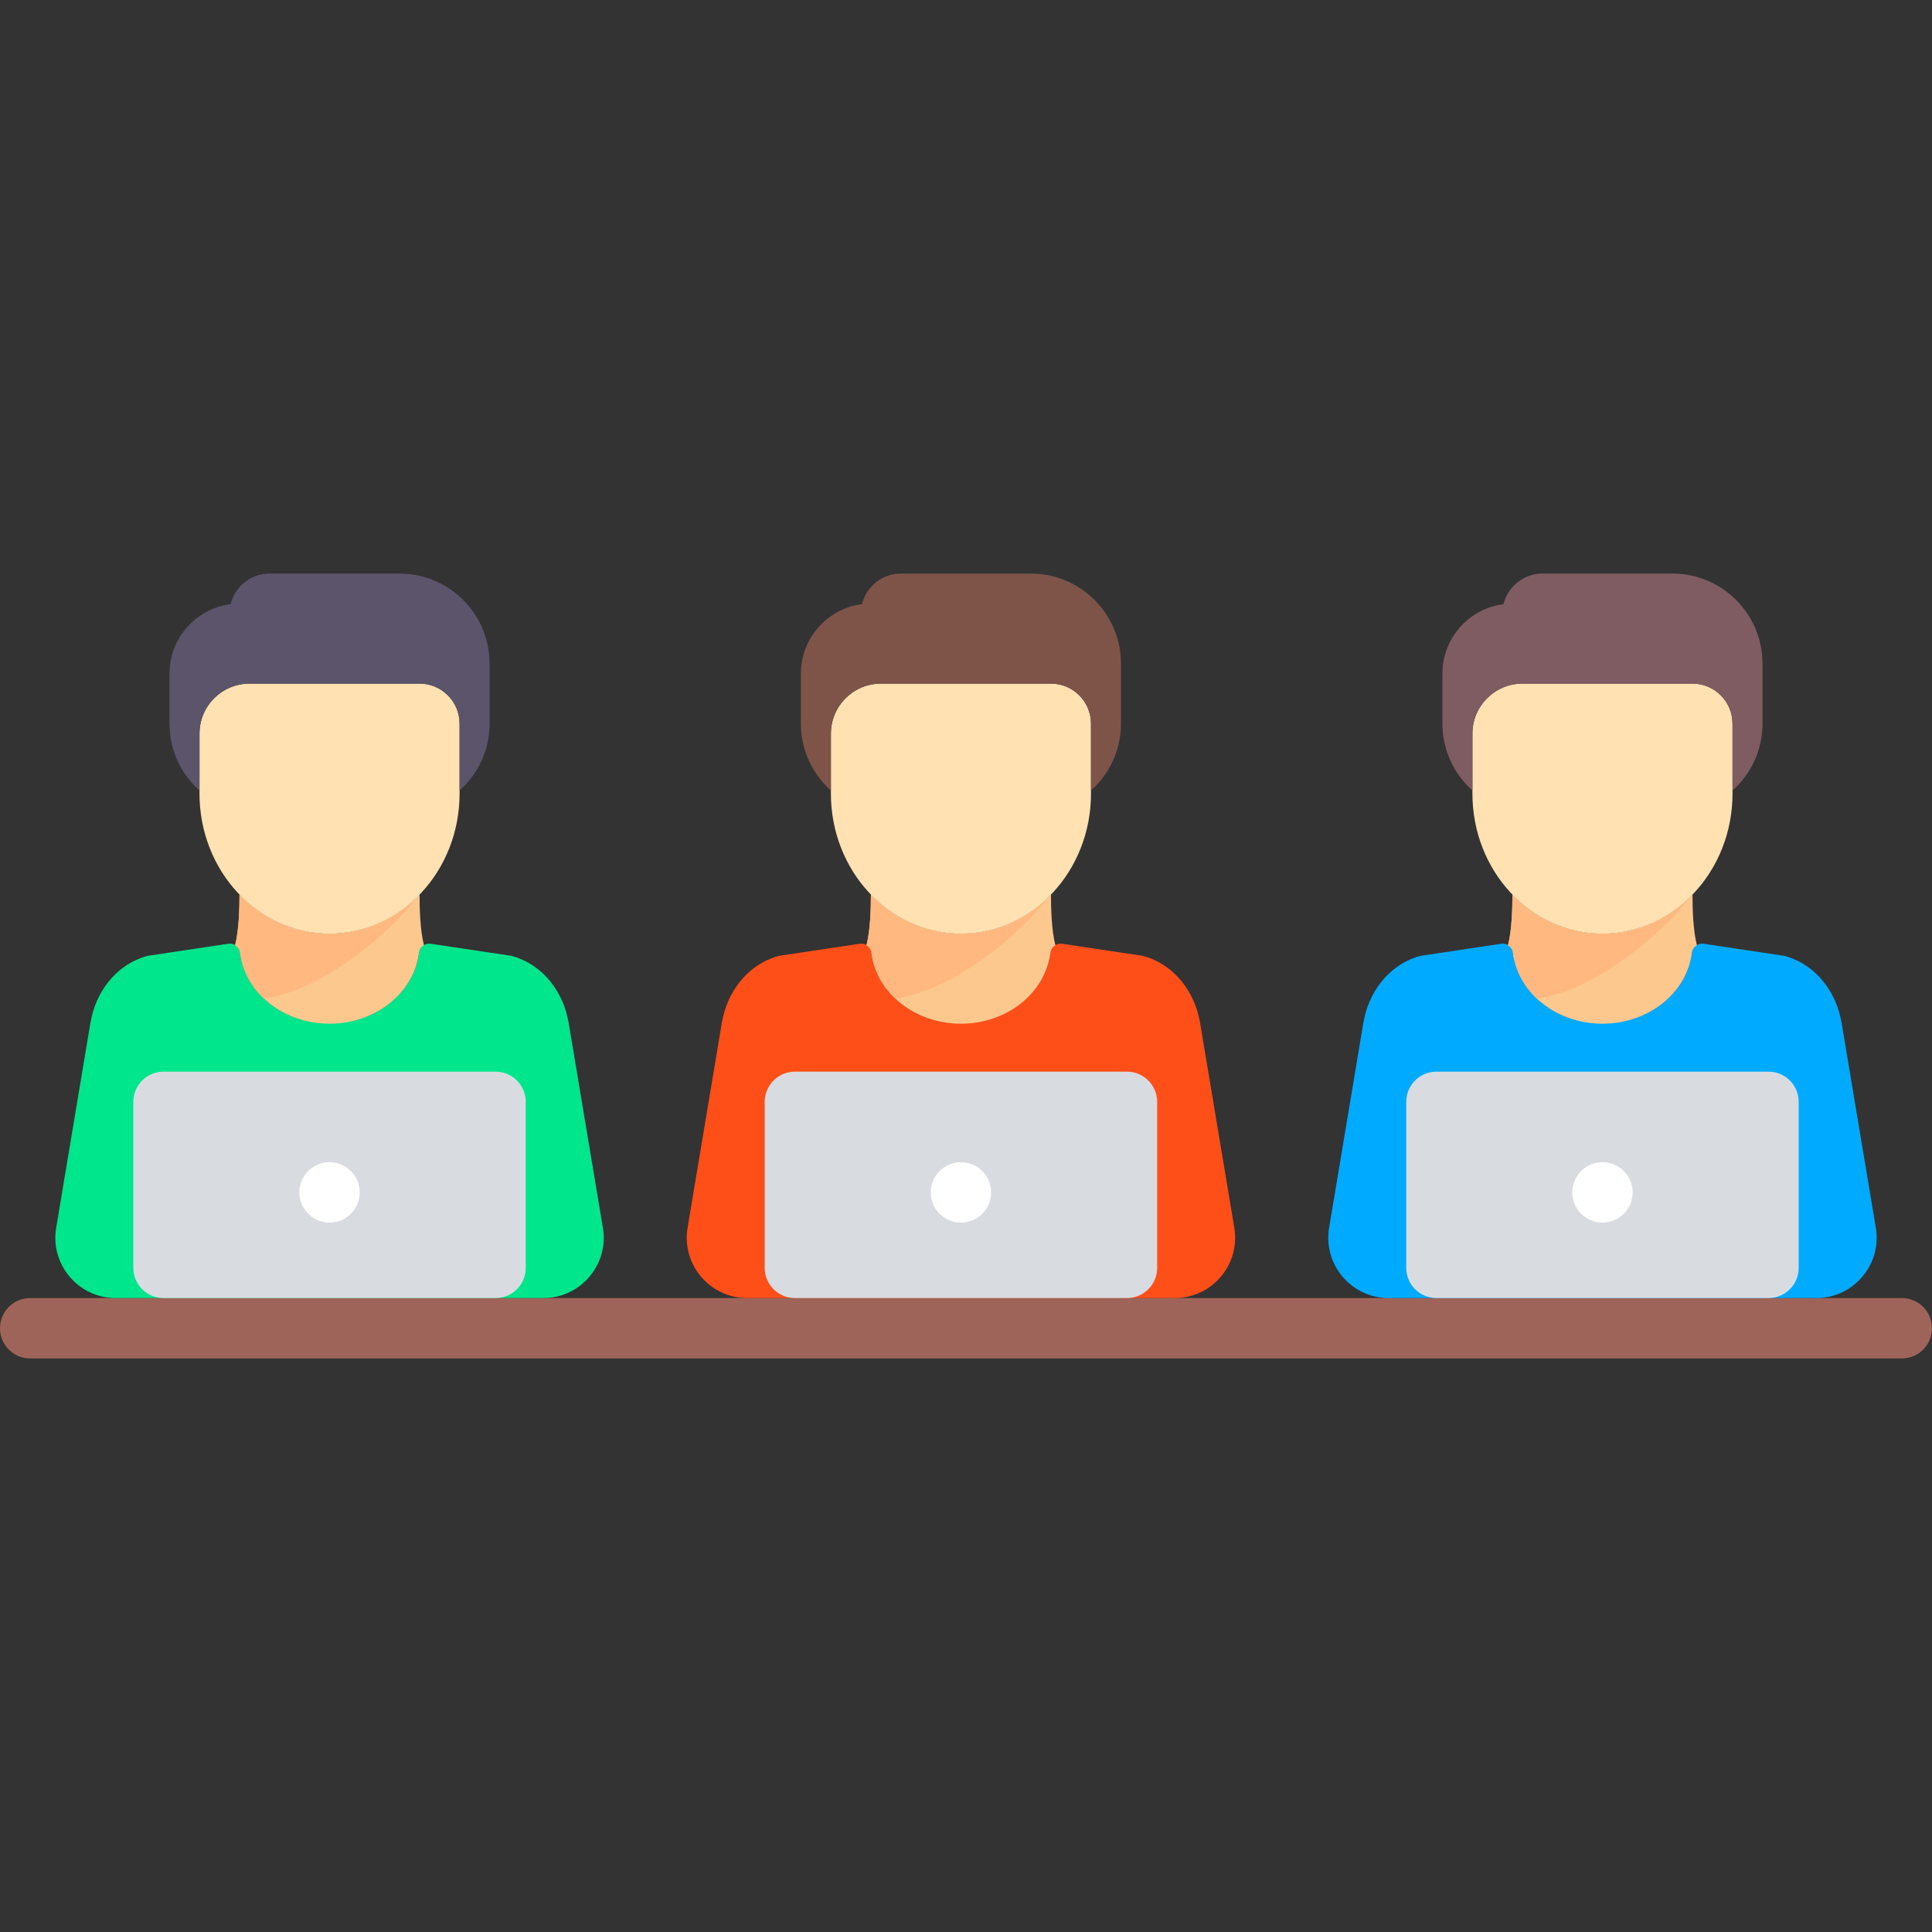 <?xml version="1.0" encoding="iso-8859-1"?>
<!-- Generator: Adobe Illustrator 19.1.0, SVG Export Plug-In . SVG Version: 6.00 Build 0)  -->
<svg version="1.1" id="Capa_1" xmlns="http://www.w3.org/2000/svg" xmlns:xlink="http://www.w3.org/1999/xlink" x="0px" y="0px"
	 viewBox="0 0 512 512" style="enable-background:new 0 0 512 512;" xml:space="preserve">
<rect x="0" y="0" width="512" height="512" fill="#333333" stroke="none"/>
<g>
	<g>
		<g>
			<path style="fill:#9F6459;" d="M504,360H8c-4.422,0-8-3.582-8-8s3.578-8,8-8h496c4.422,0,8,3.582,8,8S508.422,360,504,360z"/>
		</g>
	</g>
	<g>
		<g>
			<path style="fill:#FF4F19;" d="M327.043,325.006l-9.07-54.296h-0.026c-1.259-7.342-6.307-14.945-14.901-17.351
				c-0.106-0.03-0.212-0.053-0.321-0.069l-21.161-3.175c-0.129-0.019-0.406-0.03-0.538-0.03c-1.338,0-2.467,0.998-2.63,2.327
				c-1.127,9.149-8.691,16.333-18.425,18.297h-10.62c-9.735-1.965-17.299-9.147-18.424-18.297c-0.166-1.368-1.398-2.397-2.698-2.326
				c-0.155-0.009-0.308,0.004-0.471,0.028l-21.161,3.175c-0.109,0.016-0.215,0.039-0.321,0.069
				c-8.594,2.406-13.641,10.009-14.901,17.351h-0.026l-9.07,54.296c-1.878,9.86,5.68,18.994,15.717,18.994h0.665h112h0.665
				C321.362,344,328.921,334.866,327.043,325.006z"/>
		</g>
		<g>
			<path style="fill:#FDC88E;" d="M254.66,247.435c-9.26,0-17.661-3.974-23.86-10.396c-0.005,3.849-0.144,9.404-1.165,13.457
				c0.669,0.409,1.189,1.081,1.29,1.917c1.323,10.764,11.525,18.88,23.734,18.88c12.206,0,22.409-8.117,23.734-18.88
				c0.103-0.837,0.611-1.508,1.291-1.915c-1.021-4.054-1.161-9.609-1.165-13.459C272.322,243.461,263.92,247.435,254.66,247.435z"/>
		</g>
		<g>
			<path style="fill:#FFB980;" d="M278.002,237.528c-6.147,6.123-14.329,9.907-23.342,9.907c-9.26,0-17.661-3.974-23.86-10.396
				c-0.005,3.849-0.144,9.404-1.165,13.457c0.669,0.409,1.189,1.081,1.29,1.917c0.585,4.758,2.909,8.995,6.37,12.246
				C253.257,262.411,271.374,246.65,278.002,237.528z"/>
		</g>
		<g>
			<path style="fill:#FFE1B2;" d="M278.519,181.161h-45.066c-7.308,0-13.255,5.947-13.255,13.255v15.906
				c0,20.465,15.461,37.114,34.463,37.114s34.463-16.649,34.463-37.114v-18.557C289.123,185.918,284.367,181.161,278.519,181.161z"
				/>
		</g>
		<g>
			<path style="fill:#7E5449;" d="M273.217,152h-34.463c-4.986,0-9.177,3.459-10.306,8.102c-9.126,1.16-16.204,8.973-16.204,18.408
				v13.255c0,6.832,2.9,13.205,7.953,17.735v-15.084c0-7.308,5.947-13.255,13.255-13.255h45.066c5.848,0,10.604,4.757,10.604,10.604
				v17.732c5.054-4.529,7.953-10.902,7.953-17.732v-15.906C297.076,162.703,286.374,152,273.217,152z"/>
		</g>
		<g>
			<path style="fill:#D8DCE1;" d="M298.66,344h-88c-4.418,0-8-3.582-8-8v-44c0-4.418,3.582-8,8-8h88c4.418,0,8,3.582,8,8v44
				C306.66,340.418,303.079,344,298.66,344z"/>
		</g>
		<g>
			<circle style="fill:#FFFFFF;" cx="254.66" cy="316" r="8"/>
		</g>
	</g>
	<g>
		<g>
			<path style="fill:#00E68C;" d="M159.712,325.006l-9.07-54.296h-0.026c-1.259-7.342-6.307-14.945-14.901-17.351
				c-0.106-0.03-0.212-0.053-0.321-0.069l-21.161-3.175c-0.129-0.019-0.406-0.03-0.538-0.03c-1.338,0-2.467,0.998-2.63,2.327
				c-1.127,9.149-8.691,16.333-18.425,18.297h-10.62c-9.735-1.965-17.299-9.147-18.424-18.297c-0.166-1.368-1.398-2.397-2.698-2.326
				c-0.155-0.009-0.308,0.004-0.471,0.028l-21.161,3.175c-0.109,0.016-0.215,0.039-0.321,0.069
				c-8.594,2.406-13.641,10.009-14.901,17.351h-0.026l-9.07,54.296C13.07,334.866,20.629,344,30.665,344h0.665h112h0.665
				C154.032,344,161.59,334.866,159.712,325.006z"/>
		</g>
		<g>
			<path style="fill:#FDC88E;" d="M87.33,247.435c-9.26,0-17.661-3.974-23.86-10.396c-0.005,3.849-0.144,9.404-1.165,13.457
				c0.669,0.409,1.189,1.081,1.29,1.917c1.323,10.764,11.525,18.88,23.734,18.88c12.206,0,22.409-8.117,23.734-18.88
				c0.103-0.837,0.611-1.508,1.291-1.915c-1.021-4.054-1.161-9.609-1.165-13.459C104.991,243.461,96.59,247.435,87.33,247.435z"/>
		</g>
		<g>
			<path style="fill:#FFB980;" d="M110.672,237.528c-6.147,6.123-14.329,9.907-23.342,9.907c-9.26,0-17.661-3.974-23.86-10.396
				c-0.005,3.849-0.144,9.404-1.165,13.457c0.669,0.409,1.189,1.081,1.29,1.917c0.585,4.758,2.909,8.995,6.37,12.246
				C85.927,262.411,104.043,246.65,110.672,237.528z"/>
		</g>
		<g>
			<path style="fill:#FFE1B2;" d="M111.189,181.161H66.123c-7.308,0-13.255,5.947-13.255,13.255v15.906
				c0,20.465,15.461,37.114,34.463,37.114s34.463-16.649,34.463-37.114v-18.557C121.793,185.918,117.037,181.161,111.189,181.161z"
				/>
		</g>
		<g>
			<path style="fill:#5C546A;" d="M105.887,152H71.424c-4.986,0-9.177,3.459-10.306,8.102c-9.126,1.16-16.204,8.973-16.204,18.408
				v13.255c0,6.832,2.9,13.205,7.953,17.735v-15.084c0-7.308,5.947-13.255,13.255-13.255h45.066c5.848,0,10.604,4.757,10.604,10.604
				v17.732c5.054-4.529,7.953-10.902,7.953-17.732v-15.906C129.746,162.703,119.043,152,105.887,152z"/>
		</g>
		<g>
			<path style="fill:#D8DCE1;" d="M131.33,344h-88c-4.418,0-8-3.582-8-8v-44c0-4.418,3.582-8,8-8h88c4.418,0,8,3.582,8,8v44
				C139.33,340.418,135.749,344,131.33,344z"/>
		</g>
		<g>
			<circle style="fill:#FFFFFF;" cx="87.33" cy="316" r="8"/>
		</g>
	</g>
	<g>
		<g>
			<path style="fill:#00ABFF;" d="M497.052,325.006l-9.07-54.296h-0.026c-1.259-7.342-6.307-14.945-14.901-17.351
				c-0.106-0.03-0.212-0.053-0.321-0.069l-21.161-3.175c-0.129-0.019-0.406-0.03-0.538-0.03c-1.338,0-2.467,0.998-2.63,2.327
				c-1.127,9.149-8.691,16.333-18.425,18.297h-10.62c-9.735-1.965-17.299-9.147-18.424-18.297c-0.166-1.368-1.398-2.397-2.698-2.326
				c-0.155-0.009-0.308,0.004-0.471,0.028l-21.161,3.175c-0.109,0.016-0.215,0.039-0.321,0.069
				c-8.594,2.406-13.641,10.009-14.901,17.351h-0.026l-9.07,54.296c-1.878,9.86,5.68,18.994,15.717,18.994h0.665h112h0.665
				C491.371,344,498.93,334.866,497.052,325.006z"/>
		</g>
		<g>
			<path style="fill:#FDC88E;" d="M424.669,247.435c-9.26,0-17.661-3.974-23.86-10.396c-0.005,3.849-0.145,9.404-1.165,13.457
				c0.669,0.409,1.189,1.081,1.29,1.917c1.323,10.764,11.525,18.88,23.734,18.88c12.206,0,22.409-8.117,23.734-18.88
				c0.103-0.837,0.611-1.508,1.291-1.915c-1.021-4.054-1.161-9.609-1.165-13.459C442.331,243.461,433.929,247.435,424.669,247.435z"
				/>
		</g>
		<g>
			<path style="fill:#FFB980;" d="M448.011,237.528c-6.147,6.123-14.329,9.907-23.342,9.907c-9.26,0-17.661-3.974-23.86-10.396
				c-0.005,3.849-0.145,9.404-1.165,13.457c0.669,0.409,1.189,1.081,1.29,1.917c0.585,4.758,2.909,8.995,6.37,12.246
				C423.266,262.411,441.383,246.65,448.011,237.528z"/>
		</g>
		<g>
			<path style="fill:#FFE1B2;" d="M448.528,181.161h-45.066c-7.308,0-13.255,5.947-13.255,13.255v15.906
				c0,20.465,15.461,37.114,34.463,37.114c19.002,0,34.463-16.649,34.463-37.114v-18.557
				C459.132,185.918,454.376,181.161,448.528,181.161z"/>
		</g>
		<g>
			<path style="fill:#7E5C62;" d="M443.226,152h-34.463c-4.986,0-9.177,3.459-10.306,8.102c-9.126,1.16-16.204,8.973-16.204,18.408
				v13.255c0,6.832,2.9,13.205,7.953,17.735v-15.084c0-7.308,5.947-13.255,13.255-13.255h45.066c5.848,0,10.604,4.757,10.604,10.604
				v17.732c5.054-4.529,7.953-10.902,7.953-17.732v-15.906C467.085,162.703,456.383,152,443.226,152z"/>
		</g>
		<g>
			<path style="fill:#D8DCE1;" d="M468.669,344h-88c-4.418,0-8-3.582-8-8v-44c0-4.418,3.582-8,8-8h88c4.418,0,8,3.582,8,8v44
				C476.669,340.418,473.088,344,468.669,344z"/>
		</g>
		<g>
			<circle style="fill:#FFFFFF;" cx="424.669" cy="316" r="8"/>
		</g>
	</g>
</g>
<g>
</g>
<g>
</g>
<g>
</g>
<g>
</g>
<g>
</g>
<g>
</g>
<g>
</g>
<g>
</g>
<g>
</g>
<g>
</g>
<g>
</g>
<g>
</g>
<g>
</g>
<g>
</g>
<g>
</g>
</svg>
